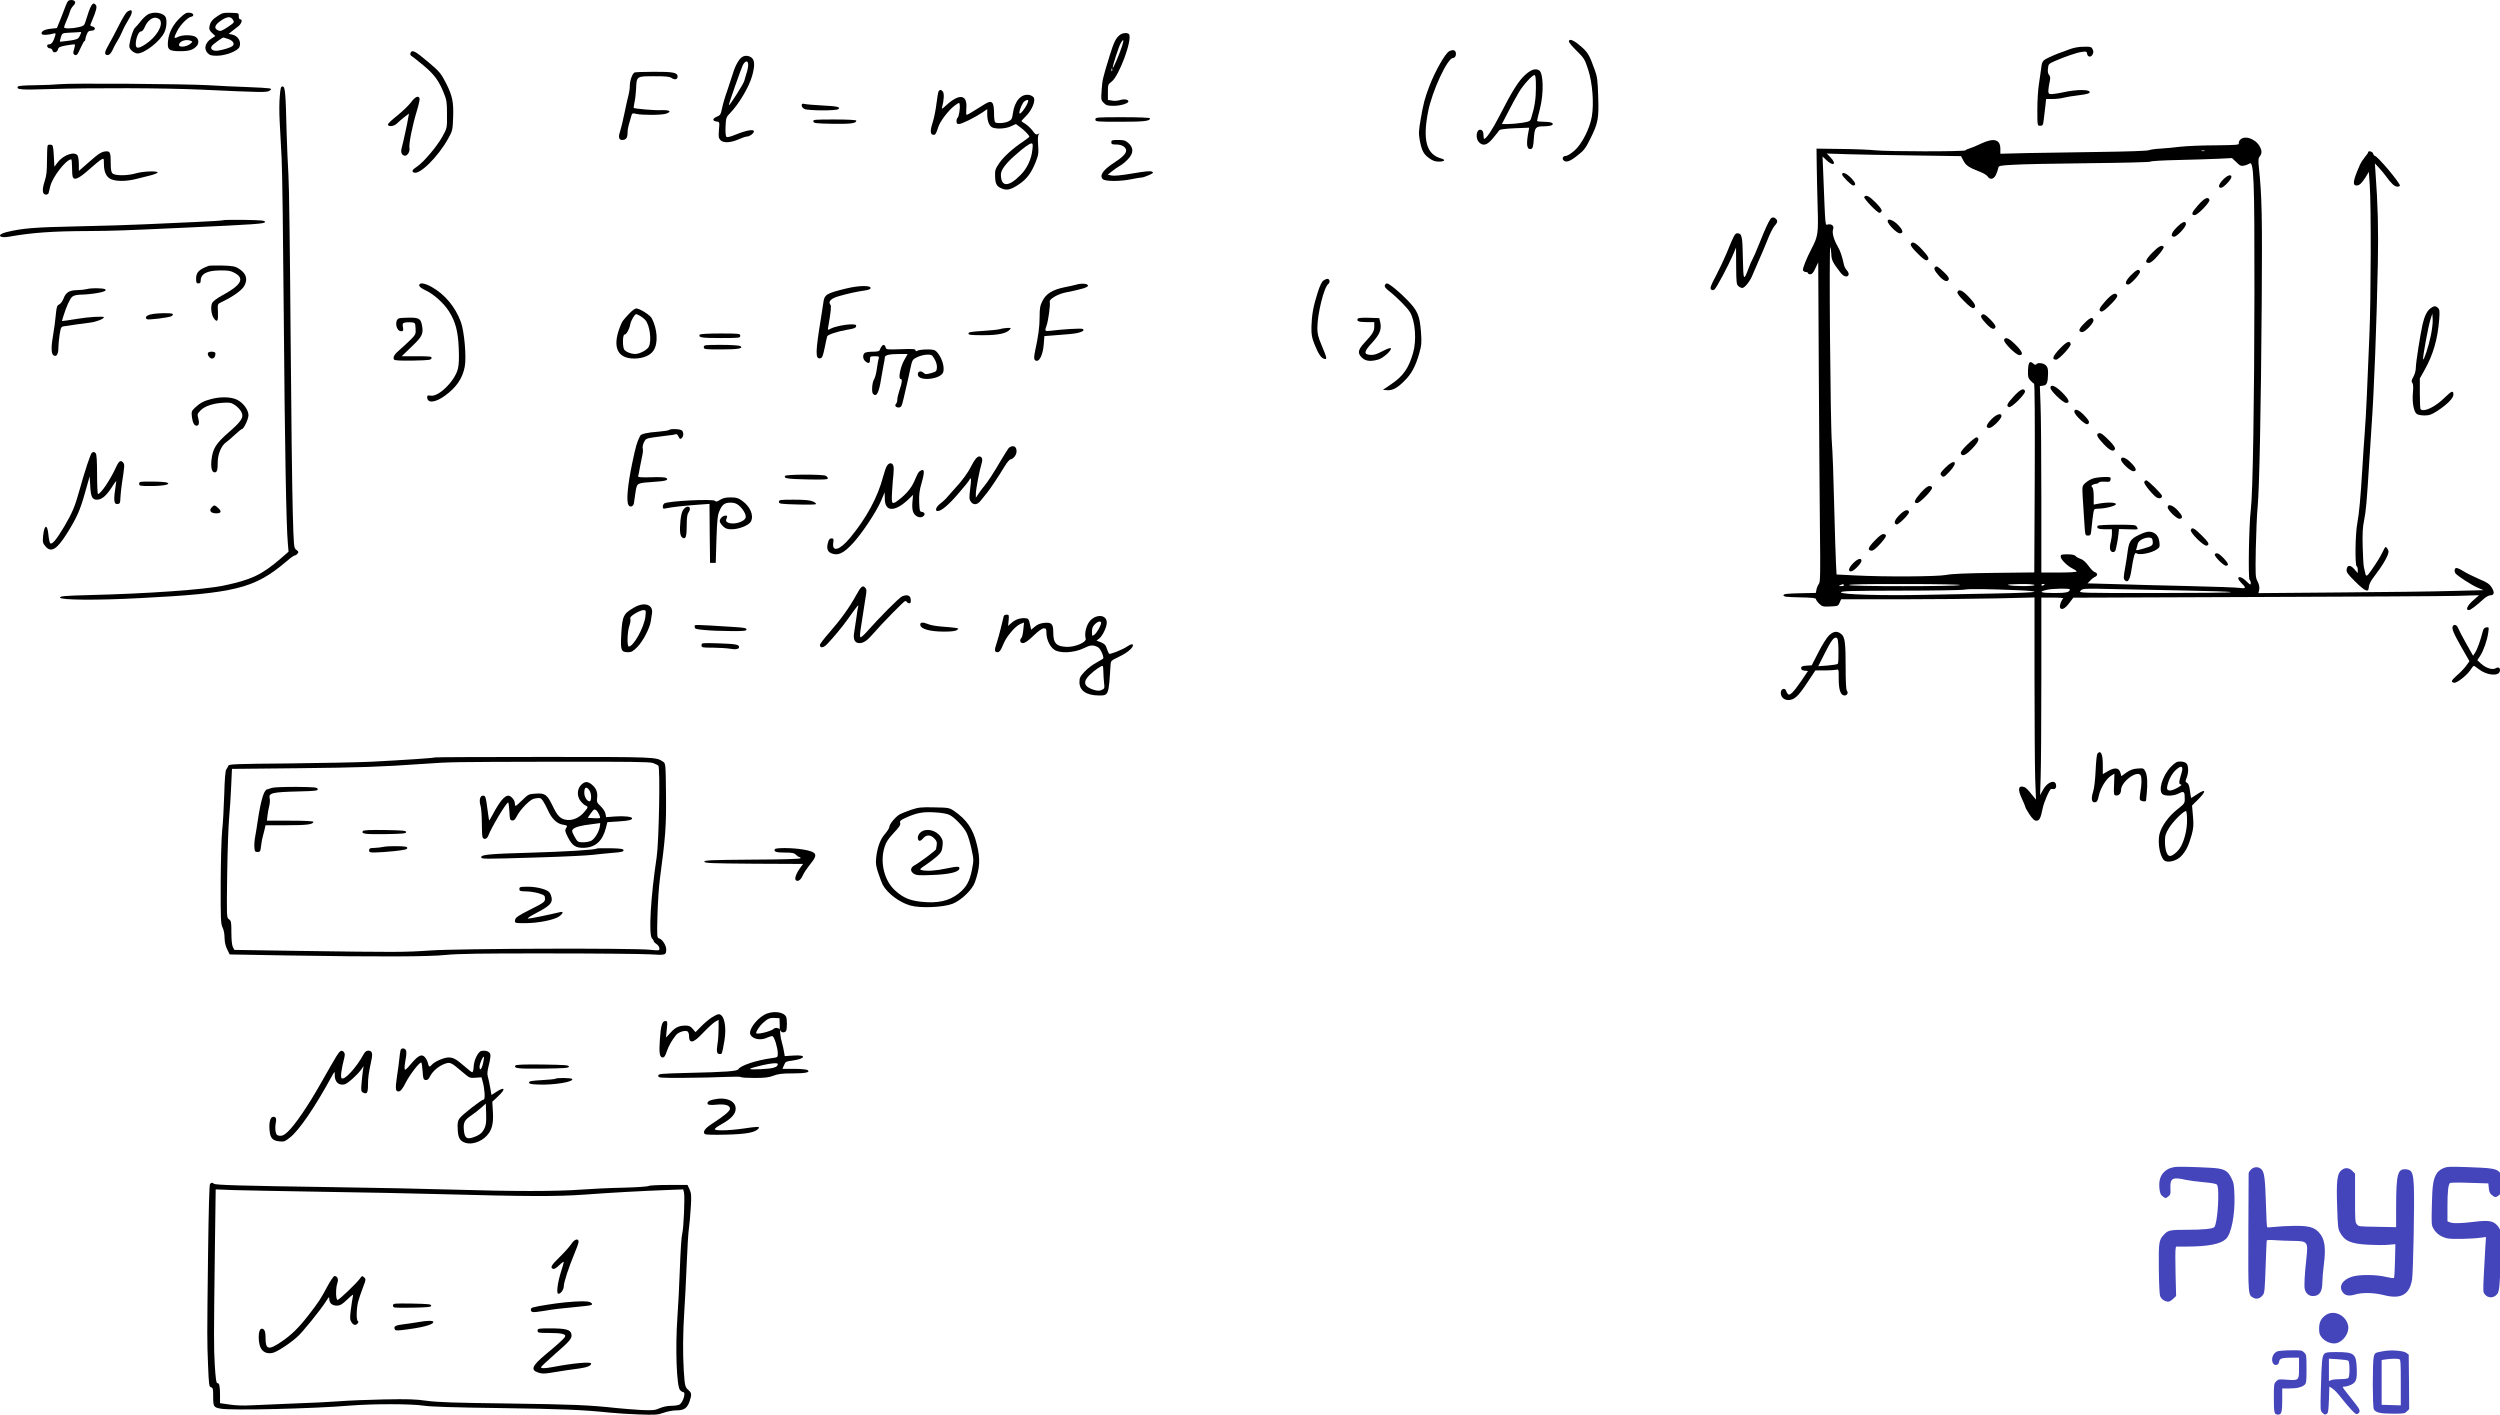 <svg height="1242.829pt" preserveAspectRatio="xMidYMid meet" viewBox="0 0 2196.205 1242.829" width="2196.205pt" xmlns="http://www.w3.org/2000/svg"><g transform="matrix(.1 0 0 -.1 -31.725 1317.963)"><path d="m913 13168c-5-7-14-26-20-43-6-16-25-67-43-111l-33-81-55-6c-57-6-90-26-77-47 7-11 57-8 107 6 14 4 16 1 9-24-15-49-31-72-52-72-14 0-19-5-17-17 2-10 12-18 23-18s21-8 23-18c5-26 41-21 48 7 5 21 15 26 75 37 38 7 71 10 74 8 2-3-1-22-7-43-10-30-9-39 2-46 20-12 26-6 56 60 15 33 30 60 34 60s7 6 7 14 5 28 13 45c10 25 18 31 41 31 34 0 41 29 9 37-24 6-24 5-4 51 37 88 46 123 33 138-27 33-45 5-91-147-10-33-16-38-60-48-61-14-128-14-128-1 0 5 10 33 23 62s27 65 30 80c4 15 17 36 28 47 13 12 19 26 16 35-8 19-51 21-64 4zm117-273c0-4-6-19-14-34-13-25-23-29-93-39-43-6-79-10-80-8-1 1 3 18 9 39 11 36 11 36 82 40 39 1 77 4 84 5 6 1 12 0 12-3z"/><path d="m1434 13076c-11-8-42-59-69-113s-66-128-87-165c-41-71-46-93-25-101 22-8 43 15 67 72 6 13 19 35 28 50 10 14 29 51 42 81 12 30 38 79 57 109 43 67 36 101-13 67z"/><path d="m1614 13051c-17-10-46-38-64-62-19-24-40-48-47-54-14-11-38-81-47-138-6-31-3-41 18-62 14-14 37-25 51-25 62 0 200 108 236 185 19 40 24 99 13 130-17 43-108 58-160 26zm108-45c33-48-32-154-131-218-61-38-81-37-81 5 0 50 26 112 45 110 11 0 23 14 35 41 22 53 66 87 100 79 14-3 28-11 32-17z"/><path d="m1902 13026c-62-58-100-128-108-200-10-83 5-96 108-96 79 0 115 12 146 49 19 23 14 58-10 75-29 21-120 21-158 1-37-19-38-9-6 53 27 53 91 118 121 124 33 6 24 33-12 36-27 3-41-5-81-42zm92-205c17-7 17-9-9-29-32-25-95-30-95-8 0 33 60 55 104 37z"/><path d="m2232 13041c-49-32-67-54-75-95-4-24 1-35 24-57l28-26-37-24c-52-34-66-88-32-124 20-21 33-25 82-25 77 0 186 42 199 78 18 46-12 96-64 108l-31 6 27 22c14 11 40 31 57 44 30 24 41 62 17 62-7 0-13 12-12 28 0 27-1 27-70 29-62 2-75-1-113-26zm131-34c15-23 14-25-45-65-52-34-64-39-85-29-41 18-30 50 32 90 50 32 78 34 98 4zm-38-171c42-15 57-44 33-62-18-13-75-31-124-39-45-7-73 12-57 39 7 14 92 76 103 76 3 0 23-7 45-14z"/><path d="m10154 12872c-35-28-52-63-89-183-61-198-64-212-70-301-6-84-5-89 19-113 21-21 34-25 86-25 61 0 130 21 130 39 0 17-39 23-75 11-18-6-50-8-69-4l-36 6v68c0 65 1 69 33 93 65 49 183 367 153 415-11 17-58 14-82-6zm20-98c-22-68-76-195-81-190-7 6 55 196 73 223 23 36 26 23 8-33zm-87-216c-3-8-6-5-6 6-1 11 2 17 5 13 3-3 4-12 1-19z"/><path d="m14100 12815c0-9 31-46 69-83 64-63 70-72 100-164 38-118 52-297 32-413-18-106-88-242-153-299-29-25-62-46-74-46-25 0-38-22-21-39 22-22 56-10 121 42 59 46 72 63 116 152 66 133 74 175 67 369-4 138-8 171-30 231-50 140-62 159-142 224-51 42-85 52-85 26z"/><path d="m18490 12744c-36-14-76-29-90-33-14-5-51-21-83-36-60-29-61-31-71-115-3-25-11-81-18-125s-13-143-13-220c0-140 0-140 25-140 23 0 26 5 32 60 4 33 10 86 14 118l6 57h57c31 0 74 5 96 11s83 16 135 22c72 9 95 16 95 27 0 25-115 25-232-1-56-12-109-19-119-15-17 6-17 27 2 122 4 20 1 36-8 45s-13 29-10 56c4 39 6 42 60 66 93 40 194 75 239 81 38 5 42 4 45-16 4-30 34-35 48-7 9 16 9 28 1 45-10 22-16 24-78 23-47 0-88-8-133-25z"/><path d="m13047 12729c-35-20-124-178-173-306-41-109-52-150-75-283-19-108-20-133-10-189 17-93 34-126 82-160 31-23 53-31 85-31 54 0 65 16 20 28-128 36-162 160-113 412 35 179 170 470 218 470 20 0 33 29 23 54-7 18-30 20-57 5z"/><path d="m3923 12713c-4-11 0-21 12-27 9-6 56-42 102-81 93-77 136-135 178-240 26-63 29-82 29-190 1-120 1-120-39-193-47-86-165-226-223-265-43-28-50-41-31-52 47-29 215 136 305 300 37 67 38 73 42 185 5 131-7 189-60 294-45 89-60 108-157 189-118 100-145 114-158 80z"/><path d="m6837 12679c-27-16-62-78-81-144-10-33-33-103-51-155-19-52-39-121-45-153-11-53-15-60-47-73-39-17-39-37 0-42 26-3 26-4 20-73-5-58-3-72 12-89 25-28 89-26 159 5 31 14 64 25 74 25 24 0 62 28 62 46 0 21-67 9-158-28-51-21-77-27-84-20-6 6-9 43-7 91 4 77 6 82 41 118 77 80 165 228 192 324 25 87 24 138-3 161-26 20-57 23-84 7zm53-69c0-16-6-49-14-72-8-24-16-54-20-68-5-25-136-231-136-214 1 18 107 319 123 352 22 41 47 43 47 2z"/><path d="m13718 12524c-59-52-118-146-229-364-59-116-115-200-134-200-3 0-5 11-5 24 0 37-10 56-30 56-35 0-42-78-10-110 37-37 72-26 124 37 26 31 50 62 54 68 5 8 52 14 135 18l128 5-5-27c-22-113-18-161 14-161 22 0 27 15 33 108 7 82 16 92 86 92 31 0 63 5 71 10 25 17-7 30-72 30-32 0-58 3-58 8 0 4 11 51 25 105 35 135 31 314-6 338-32 20-69 9-121-37zm92-113c0-100-11-170-41-267-9-29-14-32-79-43-38-6-94-11-124-11h-55l56 108c30 59 71 134 91 167 38 66 119 155 139 155 10 0 13-27 13-109z"/><path d="m5892 12543c-19-8-42-71-42-117 0-23-5-57-10-76-6-19-22-91-36-160s-32-144-40-167c-17-49-10-73 20-73 32 0 46 19 46 61 0 20 4 49 9 65s14 48 20 70c11 42 11 42 49 33 53-12 223-11 261 2 54 19 31 34-45 31-58-3-231 12-240 20-1 2 2 23 7 48 6 25 12 77 14 116 5 116 3 114 158 114 105 0 137-3 155-16 27-19 52-12 52 14 0 34-43 42-208 41-86 0-163-3-170-6z"/><path d="m840 12440c-36-4-131-8-212-9-96-1-149-5-154-12-16-27 27-30 276-22 383 12 1008 10 1340-5 535-25 573-25 595-9 20 15 20 15-5 21-14 2-101 8-195 11-93 3-244 10-335 16-214 12-1226 19-1310 9z"/><path d="m2775 12333c-5-49-5-146-1-218 4-71 12-215 17-320 6-104 14-725 19-1380 9-1148 22-1863 36-2011l6-71-70-61c-165-142-259-186-502-237-165-35-672-71-1180-83-217-6-255-9-255-22 0-22 317-25 695-5 848 43 1012 84 1295 324 32 28 64 51 71 51 6 0 18 7 25 16 11 14 10 18-10 33-23 17-23 21-32 337-5 175-14 882-19 1569-5 688-13 1313-19 1390-5 77-12 246-16 375-8 349-13 400-35 400-16 0-19-12-25-87z"/><path d="m8563 12378c-4-7-13-56-19-108-6-53-21-128-34-168-24-74-21-107 10-107 15 0 22 13 40 69 16 51 92 150 144 188 41 29 41 30 44 7 5-31-7-107-19-114-5-4-9-17-9-31 0-18 5-24 22-24 24 0 141 58 206 102l42 29v-44c0-62 18-107 47-118 40-15 115-10 161 11l44 20 36-27c37-26 82-73 82-84 0-3-24-22-52-41-91-60-174-135-213-192-33-49-38-62-36-111 1-70 13-93 58-111 46-20 80-11 151 36 69 46 109 100 147 195 25 63 27 78 22 151-4 56-2 85 6 94 10 10 8 11-7 2-17-8-24-4-48 30-16 21-45 48-64 60-18 11-34 22-34 24s20 24 45 49c48 50 80 127 64 157-5 9-22 19-37 23-72 15-132-51-147-163-6-45-11-55-38-68-30-16-97-21-117-9-5 3-10 34-10 68 0 115-17 132-83 91-23-14-67-41-97-60s-57-34-61-34-5 24-3 53c12 126-58 139-174 34-41-38-45-39-38-17 16 58 19 120 6 135-15 18-26 19-37 3zm787-83c0-29-65-123-76-112-8 7 11 63 31 94 14 20 45 33 45 18zm37-427c-8-85-46-167-103-224-108-110-173-109-174 2 0 40 40 95 123 168 78 69 127 105 146 106 11 0 13-12 8-52z"/><path d="m3928 12281c-20-27-74-79-120-116-46-36-83-72-83-78 0-23 50-19 76 5 13 13 43 39 66 57l43 33-6-34c-9-57-45-221-56-260-12-41-6-65 18-75 25-10 55 31 48 66-7 34 27 203 66 329 16 52 26 100 23 108-10 27-39 14-75-35z"/><path d="m7360 12253c0-11 11-25 25-31 32-15 274-16 295-2 28 18-7 27-138 33-70 4-139 9-154 13-23 5-28 3-28-13z"/><path d="m9940 12130c0-19 7-20 221-20 210 0 259 6 259 30 0 6-93 10-240 10-233 0-240-1-240-20z"/><path d="m7462 12113c3-16 20-18 171-21 161-2 207 4 207 28 0 6-75 10-191 10-176 0-190-1-187-17z"/><path d="m19996 11951c-9-10-14-24-11-32 4-12-29-14-202-16-115 0-253-6-308-12-55-7-136-14-180-17-44-2-89-9-100-14-11-6-199-12-425-15-223-3-512-8-642-10l-238-6v43c0 85-59 99-174 44-39-19-83-37-99-41-15-4-30-11-33-16-7-12-686-11-789 0-44 5-179 11-300 12l-220 3 2-155c1-85 5-247 8-362 7-224 3-254-51-357-48-92-83-180-78-195 4-8 15-15 25-15s19-4 19-10c0-5 9-10 20-10 15 0 28 14 45 53l25 52 5-940c3-517 7-1149 10-1404 5-390 3-467-9-480-7-9-17-31-21-48l-6-32-142-3c-118-3-142-6-142-18 0-13 24-15 143-18 107-2 142-6 142-15 0-7 13-26 29-41 26-25 34-27 97-24 66 3 70 4 82 33l13 30h517c284 0 667 4 850 8l332 8v-704c0-387 3-787 6-888l7-184-42 51c-22 29-48 55-57 58-56 21-65-15-25-100 17-37 31-70 31-75s16-34 36-64c28-41 43-55 61-55 26 0 38 23 54 105 10 55 63 176 76 174 30-5 43 3 43 26 0 61-73 41-113-30l-28-50 5 154c3 85 6 475 6 868v713h103c56 0 97-4 90-8-16-10-35-62-29-79 11-27 43-12 80 37l37 49 1592 6c876 3 1678 7 1782 10l190 6-52-46c-52-46-69-85-37-85 14 0 62 36 136 103 17 15 41 27 53 27 34 0 38 26 11 69-20 31-40 45-113 75-48 21-109 51-134 67s-53 29-62 29c-17 0-22-26-9-47 13-20 142-104 195-126l52-22-280-7c-154-5-599-10-989-13l-709-6 7 31c4 22-1 44-14 71-20 37-20 53-16 292 3 138 10 302 16 362 15 151 29 836 36 1790 5 772 2 937-25 1195-6 54-5 79 4 90 23 29 25 51 5 90-36 70-134 105-174 61zm-313-98c-7-2-19-2-25 0-7 3-2 5 12 5s19-2 13-5zm-2548-39 410-6 20-39c21-42 50-62 145-98 31-12 61-30 68-41 21-34 57-25 75 18 9 20 17 46 19 57 3 18 14 21 128 27 69 5 369 11 668 14 298 3 542 9 542 14s107 11 238 14c130 3 291 8 357 11l120 6 38-36c32-32 41-36 70-30 17 4 37 12 44 17 40 32 46-131 45-1137-1-952-14-1767-32-1905-16-124-24-600-11-613 6-6 11-20 11-31 0-17-6-15-38 17-38 37-72 48-72 24 0-7 14-26 30-42 42-40 38-48-17-40-27 4-223 11-438 16-214 5-504 12-644 17l-255 7 25 26c13 14 32 28 42 32 23 9 22 33-2 40-11 2-36 27-56 55-24 33-48 55-70 62-18 6-39 18-45 26-8 9-32 14-71 14-53 0-59-2-59-21 0-24 60-83 108-106 17-8 32-19 32-24s-70-9-155-9h-155v653c0 360-3 728-7 820l-6 165 29 4c33 4 41 25 43 106 1 40-4 57-19 72-21 21-74 27-85 9-5-7-13-5-25 6-32 29-44 14-47-57-2-57 1-69 21-91 12-13 27-26 32-28 6-3 8-310 6-831l-4-827-352-4c-242-3-373-8-421-18-79-15-537-18-807-4l-157 8-5 96c-3 53-10 285-16 516-5 231-14 476-20 545-13 139-26 1729-14 1718 4-4 8-31 9-60 2-54 11-72 79-161 29-38 62-48 73-21 3 8-3 25-14 37s-23 33-26 47c-19 85-31 121-57 167-35 61-50 120-39 150 10 27-12 47-45 41-26-5-22-49-42 452l-6 145 34-32c61-59 94-36 36 24l-33 34 180-6c99-3 365-8 590-11zm-620-3774c4-6-6-10-22-9-25 0-26 1-8 9 11 5 21 9 22 9 1 1 5-3 8-9zm1020 0c-29-13-975-13-975 0 0 7 172 10 498 9 286 0 489-4 477-9zm655 0c0-12-193-12-230 0-16 5 23 8 103 9 78 1 127-3 127-9zm90 6c0-2-7-6-15-10-8-3-15-1-15 4 0 6 7 10 15 10s15-2 15-4zm-217-52c70-3 127-9 127-13 0-5-154-12-342-15-189-3-471-9-628-12-374-8-730 3-730 22 0 12 84 14 523 15 287 0 540 4 562 9 38 8 208 6 488-6zm437 8c0-25-30-32-137-32-118 0-143 10-70 27 51 13 207 16 207 5zm1017-10c215-4 395-10 399-14 4-5-296-8-666-8-673 0-673 0-655 20s26 21 274 15c141-3 432-9 648-13z"/><path d="m16500 11647c0-16 81-97 97-97 29 0 22 25-18 66-42 43-79 57-79 31z"/><path d="m19847 11602c-40-41-48-72-18-72 21 0 91 73 91 95 0 27-35 16-73-23z"/><path d="m16694 11449c-7-13 114-139 134-139 7 0 15 7 19 16 4 10-13 35-53 75-56 57-85 71-100 48z"/><path d="m19625 11375c-55-62-62-85-27-85 26 0 136 115 129 134-12 32-45 16-102-49z"/><path d="m16900 11236c0-25 80-106 106-106 37 0 30 30-19 78-42 41-87 56-87 28z"/><path d="m19438 11181c-48-48-56-81-21-81 23 0 103 84 103 109 0 35-29 25-82-28z"/><path d="m17103 11034c-4-11 15-37 60-81 44-45 70-64 81-60 27 11 18 30-42 95-58 62-87 76-99 46z"/><path d="m19227 10962c-62-62-72-92-33-92 17 0 41 19 81 65 31 35 54 69 50 75-14 22-43 8-98-48z"/><path d="m17317 10833c-14-13-6-31 34-77 42-47 75-59 86-30 4 12-9 32-45 65-50 48-62 55-75 42z"/><path d="m19036 10761c-47-48-57-81-23-81 22 0 110 97 104 114-10 27-30 18-81-33z"/><path d="m17513 10614c-4-11 15-37 60-81 44-45 70-64 81-60 28 11 17 37-41 98-56 59-88 73-100 43z"/><path d="m18816 10538c-59-66-66-85-40-95 11-4 37 15 81 60 45 44 64 70 60 81-12 31-45 16-101-46z"/><path d="m17727 10413c-14-13-6-29 37-75 45-49 72-60 83-32 4 10-11 32-43 65-47 47-63 56-77 42z"/><path d="m18629 10341c-52-51-58-74-22-79 24-4 106 81 101 105-6 32-30 24-79-26z"/><path d="m17923 10194c-8-22 104-134 134-134 39 0 27 32-35 93-58 58-88 70-99 41z"/><path d="m18412 10116c-62-64-73-96-32-96 24 0 132 116 128 137-7 35-35 23-96-41z"/><path d="m18330 9772c0-26 111-132 138-132 38 0 25 32-36 93-59 58-102 75-102 39z"/><path d="m18008 9698c-60-65-69-84-42-95 22-8 149 119 141 141-12 30-41 16-99-46z"/><path d="m18540 9562c0-26 95-116 114-109 26 10 19 31-29 80-46 48-85 62-85 29z"/><path d="m17812 9497c-48-49-55-77-18-77 26 0 106 79 106 105 0 30-45 16-88-28z"/><path d="m18753 9373c-25-9-12-35 44-94s88-73 100-43c4 10-12 34-48 71-59 60-78 73-96 66z"/><path d="m17603 9277c-47-45-64-69-60-81 12-30 44-16 101 44 55 57 67 88 38 98-7 2-42-25-79-61z"/><path d="m18950 9142c0-25 81-102 108-102 35 0 27 28-22 76-45 46-86 58-86 26z"/><path d="m17405 9070c-41-42-46-51-35-65 19-23 26-19 75 33 81 86 44 117-40 32z"/><path d="m18700 8975c-19-7-48-24-64-39-28-26-28-26-22-133 4-60 10-157 14-218 7-109 7-110 32-110 24 0 25 4 32 75 4 41 10 94 14 118 6 40 8 42 43 43 64 1 156 24 156 40s-76 18-152 4l-43-8v70c0 42-5 74-12 81-10 10-10 15 2 22 8 5 23 10 32 10s20 5 23 11c4 6 28 9 54 7 41-3 46-1 49 20s0 22-60 21c-35-1-79-7-98-14z"/><path d="m19154 8945c-7-17 89-131 117-140 22-7 39 1 39 18 0 16-122 137-138 137-7 0-15-7-18-15z"/><path d="m17188 8848c-54-62-63-88-29-88 22 0 131 110 131 133 0 11-8 17-23 17-16 0-41-20-79-62z"/><path d="m19360 8722c0-25 83-105 106-100 31 6 26 26-17 73-44 48-89 62-89 27z"/><path d="m17004 8656c-44-44-54-74-26-84 7-2 36 19 63 47 28 27 49 56 47 63-10 28-40 18-84-26z"/><path d="m18745 8560c-13-21 8-30 66-30h59v-37c0-21-5-55-11-77-6-21-8-49-5-62 8-32 44-33 50-1 3 12 8 36 11 52 4 17 9 52 12 78l5 49 77-2c96-3 94-4 81 20-10 19-21 20-175 20-98 0-166-4-170-10z"/><path d="m19563 8524c-9-23 117-147 140-138 28 10 20 27-46 92-65 64-83 73-94 46z"/><path d="m19150 8499c-111-46-128-65-141-159-3-30-14-97-23-149-15-84-15-96-2-109 25-25 43 2 56 81 21 136 31 169 46 156 23-19 132 2 178 34 26 18 28 24 23 66-8 73-67 108-137 80zm78-73c5-37-2-43-82-66-62-18-67-18-61-2 3 9 9 29 12 44 6 29 59 58 103 55 20-2 26-8 28-31z"/><path d="m16786 8430c-59-61-66-83-29-88 14-2 37 15 77 59 58 65 64 82 30 87-14 2-39-17-78-58z"/><path d="m19774 8309c-8-14 75-99 98-99 29 0 21 23-22 68-41 42-63 51-76 31z"/><path d="m16597 8232c-40-41-48-72-19-72 23 0 92 70 92 93 0 29-34 19-73-21z"/><path d="m10080 11930c0-17 7-20 43-20 51 0 87-22 87-54 0-26-33-59-110-109-93-60-126-110-95-141 21-21 153-21 250-1 38 8 79 15 90 15s40 10 65 21c40 18 43 22 27 31-14 7-60 3-170-16-100-17-164-23-185-18l-34 7 39 31c21 17 52 38 68 47 17 8 48 34 69 56 52 53 54 101 7 143-27 24-40 28-91 28-53 0-60-2-60-20z"/><path d="m737 11904c-4-4-7-63-7-130 0-99-4-137-21-188-24-74-20-116 12-116 11 0 21 6 23 13 2 6 8 34 15 61 19 80 138 234 184 236 4 0 7-31 7-69s3-76 6-85c13-34 53-16 141 62 49 44 98 84 111 91 21 11 22 10 22-39 0-72 22-118 64-135 46-20 132-19 214 1 37 10 96 24 132 33 35 9 63 21 62 26-4 15-131 10-194-9-74-21-181-21-202 0-12 11-16 35-16 89 0 89-5 105-35 105-41 0-68-16-157-95l-88-77v57c0 31-5 65-10 76-23 43-124 10-176-58l-29-38-5 95c-5 86-7 95-25 98-12 2-24 0-28-4z"/><path d="m21120 11840c0-5-13-24-29-42-15-18-35-49-43-68-60-136-67-180-29-180 25 0 45 19 79 72l29 48 8-113c13-181 11-997-3-1322-7-165-17-399-22-520s-14-278-20-350c-5-71-15-206-20-300-16-263-28-393-44-480-18-92-22-370-6-380 6-3 10-18 10-33l-1-27-28 33c-35 41-64 40-69-1-3-24 9-41 77-108 81-81 115-97 117-54 2 29 14 56 44 95 80 104 130 190 130 224 0 7-6 20-13 31-13 16-16 14-37-31-25-50-45-83-102-166-37-53-46-57-52-25-3 12-8 36-12 52-4 17-9 98-11 182-3 116 0 172 13 235 16 81 23 156 44 498 5 91 14 230 20 310 23 317 46 928 56 1440 6 311 1 510-21 814l-5 70 33-35c18-19 46-52 62-74 49-68 78-95 102-95 13 0 23 4 23 9 0 26-198 261-220 261-5 0-12 9-15 20-6 20-45 29-45 10z"/><path d="m15872 11258c-18-24-51-95-98-214-26-66-53-128-60-139s-23-47-35-80c-44-119-47-114-51 88-3 193-9 217-49 217-21 0-30-17-94-175-20-49-62-138-93-197-46-86-54-110-44-120 9-9 17-10 30-2 16 10 126 216 169 319l21 50 1-161c1-142 3-163 19-177 10-10 26-17 35-17 22 0 72 64 92 119 10 25 33 78 51 118s52 119 75 177c22 58 52 117 65 131 27 29 30 45 12 63-15 15-33 15-46 0z"/><path d="m2278 11245c-3-3-115-10-249-16s-334-15-444-20-375-14-590-18c-376-8-478-16-619-50-92-22-70-58 25-40 196 35 380 48 689 49 215 1 323 5 860 30 627 29 695 34 695 50 0 13-28 15-181 18-99 1-183 0-186-3z"/><path d="m2150 10844c-84-31-110-57-110-111 0-36 3-43 20-43 14 0 20 7 20 21 0 63 54 92 170 93 68 1 93-3 125-20 96-50 64-109-114-204-36-20-72-47-79-60-17-33-9-105 14-137 30-40 39-25 36 54-4 72-4 72 30 88 103 49 183 106 203 146 31 60 14 109-52 150-30 19-53 23-142 26-58 1-113 0-121-3z"/><path d="m11943 10715c-14-10-32-47-51-108-38-119-51-192-54-297-1-73 3-95 27-155 34-85 58-121 86-128 27-7 24 6-25 123-28 66-36 99-36 146 0 125 58 361 96 389 19 13 13 45-8 45-8 0-23-7-35-15z"/><path d="m4000 10673c0-12 20-27 58-45 69-32 160-114 203-183 57-90 80-175 86-321 4-89 2-147-7-183-25-107-171-251-240-237-25 4-30 2-30-13 0-56 69-51 157 13 100 73 153 151 173 254 16 84-4 312-34 393-49 133-141 243-257 308-63 35-109 41-109 14z"/><path d="m9775 10680c-16-5-65-16-107-24-103-21-162-57-193-120-21-42-25-64-25-143 0-84-11-166-42-309-11-54-6-74 18-74 27 0 53 60 60 140l6 77 77 6c42 4 112 9 156 13 80 7 132 29 103 44-12 7-180-3-280-16-52-6-55-3-38 42 16 42 36 187 29 213-6 22 68 66 134 80 146 29 202 46 202 61 0 18-54 23-100 10z"/><path d="m12483 10673c-4-11 5-25 33-47 74-58 166-151 189-191 45-77 58-245 26-355-38-134-87-205-193-276l-72-49 36-3c48-4 90 18 154 83 61 61 95 123 128 237 22 77 23 93 16 195-11 140-29 183-117 274-72 75-163 149-182 149-6 0-14-7-18-17z"/><path d="m7750 10645c-179-44-191-52-201-132-5-32-13-87-19-123-50-308-51-365-8-358 18 3 24 16 40 93 10 50 20 95 22 100 5 15 92 44 176 58 57 9 76 16 78 30 3 14-4 17-42 17-56 0-142-18-180-37-28-15-29-15-23 14 23 134 29 184 19 196-22 28 5 55 75 75 84 24 163 41 228 50 35 5 50 12 50 22 0 24-106 22-215-5z"/><path d="m1080 10640c-14-4-51-8-83-9-71-1-101-19-122-75-9-23-26-46-38-51-19-9-23-21-30-95-4-47-14-121-22-166-19-104-19-168 0-184 26-21 45 5 45 62 0 27 5 80 11 118 11 67 13 70 43 74 17 3 63 9 101 15 39 5 93 13 120 16 56 6 125 33 125 48 0 10-139 2-225-13-27-5-71-11-97-15l-47-6 13 43c27 87 57 153 78 171 13 11 38 17 72 18 99 2 221 23 221 39 0 12-16 15-70 17-38 1-81-2-95-7z"/><path d="m21666 10469c-29-23-51-69-67-139-20-89-59-336-59-379 0-26-9-59-22-82-17-30-19-41-9-53 8-10 10-36 5-90-7-83 7-162 34-183 9-7 39-13 67-13 43 0 62 7 111 38 88 57 144 114 144 145 0 38-15 34-69-19-87-88-190-138-220-109-3 4-6 66-6 138v132l42 75c76 136 114 269 128 441 5 73 4 89-10 103-22 21-37 20-69-5zm5-240c-19-93-59-214-67-206-7 7 45 291 64 349l17 53 3-51c2-28-6-93-17-145z"/><path d="m5848 10428c-64-68-65-70-87-127-65-173-19-271 128-271 78 0 144 28 171 73 40 64 32 184-16 279-15 30-107 88-138 88-10 0-36-19-58-42zm90-22c15-8 37-25 48-38 39-42 57-178 32-232-12-29-81-66-120-66-38 0-87 20-98 40-15 28-13 130 3 130 17 0 43 46 51 91 6 33 39 89 52 89 3 0 17-6 32-14z"/><path d="m1643 10418c-41-9-56-29-34-43 13-7 191 14 214 27 10 5 15 13 12 19-8 11-136 10-192-3z"/><path d="m3822 10383c-42-17-26-113 19-113 19 0 21 4 16 35-5 30-3 36 17 41 13 3 38 4 57 2 33-3 34-4 37-54 3-47 1-53-40-95-24-24-67-64-95-88-51-43-67-69-54-90 5-8 56-11 167-9 142 3 159 5 162 21 3 15-8 17-129 17h-133l86 83c92 88 105 111 94 180-11 67-27 77-115 76-42 0-82-3-89-6z"/><path d="m12245 10380c-13-21 8-30 76-30h69v-39c0-41-15-66-85-141-58-62-64-92-26-130 33-33 75-39 146-19 43 12 121 82 110 99-4 6-32-4-74-26-51-27-77-35-107-32-59 5-55 28 15 105 69 74 86 118 74 178l-9 40-91 3c-55 2-94-1-98-8z"/><path d="m9100 10288c-19-5-89-12-155-16-97-6-120-10-120-22 0-13 21-15 130-15 134 0 206 16 235 51 11 12 7 14-21 13-19-1-50-5-69-11z"/><path d="m6465 10240c-16-25 13-30 181-30 167 0 174 1 174 20s-7 20-174 20c-106 0-177-4-181-10z"/><path d="m6500 10130c0-19 7-20 153-20 150 0 199 9 167 30-8 5-84 10-167 10-146 0-153-1-153-20z"/><path d="m8063 10138c-6-7-13-21-16-30-5-14-18-18-65-18-32 0-63-5-70-12-18-18-15-53 6-71 28-25 42-21 42 13 0 28 2 30 41 30 38 0 41-2 35-22-4-13-11-53-16-90s-16-78-24-90c-18-29-24-114-9-129 31-31 52 10 72 141 7 41 16 94 21 118 6 23 10 51 10 61 0 22 40 31 138 31h63l-31-55c-33-58-54-165-31-165 16 0 14-29-9-95-11-32-20-70-20-85 0-14-5-31-11-37-15-15-3-33 21-33s29 9 45 78c37 159 45 193 60 265 16 75 18 78 57 98 23 12 62 22 87 23 42 1 46-1 68-39 15-25 22-53 21-75-3-32-6-35-51-48-44-12-51-12-67 3-23 21-50 13-50-14 0-66 207-45 224 22 12 48-14 128-57 175-17 18-31 22-84 22-36 0-73-5-84-10-14-8-19-7-19 3 0 11-24 13-129 9-124-4-128-4-134 17-6 24-20 27-34 9z"/><path d="m2145 10080c-10-15 14-50 34-50 19 0 31 18 31 46 0 16-55 20-65 4z"/><path d="m2172 9674c-66-17-98-35-141-75-31-30-33-35-28-82 7-51 20-77 42-77 20 0 25 25 14 65-10 35-8 40 21 70 37 38 114 63 206 67 51 3 66-1 97-22 20-14 44-39 53-56 26-48 7-81-108-181-114-99-142-144-153-244-7-69 3-109 29-109 20 0 26 23 26 91 0 67 32 145 72 172 13 9 48 39 77 66 30 28 58 51 63 51 16 0 58 88 58 122 0 47-46 110-102 137-53 25-145 27-226 5z"/><path d="m6196 9403c-4-5-44-11-89-15-109-8-158-20-167-38-28-57-37-88-69-240-41-196-53-336-32-368 15-24 46-10 48 23 2 17 8 60 14 97 14 77 9 74 166 85 100 6 128 16 103 34-9 6-61 9-133 6-80-2-116 0-114 7 2 6 10 43 16 81 7 39 17 86 21 105 5 19 7 45 4 58-4 12 1 37 10 56 15 31 20 34 88 44 40 6 96 13 123 16 28 2 57 7 66 11 10 4 19-3 27-21 10-21 15-24 27-14 18 15 20 51 3 68-13 13-100 17-112 5z"/><path d="m9178 9243c-8-10-38-58-68-108-65-112-118-192-146-225-12-14-34-43-48-64l-26-39v36c0 37 33 210 50 263 13 38 4 64-20 64-19 0-43-30-73-90-23-48-80-126-131-180-23-25-55-61-71-80-15-19-45-48-66-63-39-29-52-67-24-67 31 0 95 53 177 149 47 54 91 108 98 120 19 37 22 19 10-74-9-75-9-91 5-111 22-34 58-31 87 7 13 16 37 47 54 67 31 38 93 130 158 237 20 33 43 60 53 60 8 0 25 12 35 26 27 36 17 89-16 89-13 0-30-8-38-17z"/><path d="m1124 9202c-11-7-64-167-109-330-39-141-63-198-133-317-72-120-108-163-124-147-5 5-12 37-15 71-9 100-36 96-47-6-5-57-3-65 20-92 50-60 100-30 191 115 86 138 115 203 159 362l39 137 5-86c5-95 18-119 59-119s81 33 129 107c44 68 44 68 37 28-22-139-19-178 17-173 19 3 22 10 23 53 1 28 7 84 13 125 24 158 25 169 12 185-22 27-38 16-64-41-51-111-134-234-158-234-4 0-8 78-8 173 0 121-4 177-12 185-14 14-19 14-34 4z"/><path d="m8106 9082c-8-15-21-55-30-87-47-182-147-366-290-539-90-109-160-131-149-46 5 36 3 40-15 40-16 0-24-9-31-37-14-48-5-78 25-92 61-28 112-4 199 92 78 86 198 267 240 362l34 80 1-56c0-119 89-120 212-2l36 35-5-60c-4-38-1-73 6-90 15-37 54-56 82-42 26 14 24 38-3 42-22 3-23 9-26 87-2 67 2 103 23 174 27 94 23 123-12 101-18-11-21-17-48-79-26-63-63-111-122-160-83-67-86-65-79 58 3 56 9 123 12 150 3 26 3 59 0 72-9 34-42 33-60-3z"/><path d="m7214 8999c-13-22 16-27 194-31 142-3 182-1 182 9 0 7-9 17-19 23-27 14-348 13-357-1z"/><path d="m1540 8930c0-19 7-20 104-20 111 0 179 15 141 30-11 5-71 9-132 9-107 1-113 0-113-19z"/><path d="m6642 8788c-26-16-36-18-42-9-12 20-414 0-447-22-7-5-13-17-13-29 0-18 4-20 33-13 45 10 165 23 279 31l98 7 2-259 3-259h25 25l6 205c6 173 10 212 26 250 26 59 45 73 96 74 30 1 51-6 72-22 37-30 67-79 63-106-6-41-111-71-158-46-16 8-18 15-10 35 8 21 7 25-10 25-23 0-50-26-50-49 0-9 13-29 28-44 22-21 38-27 75-27 67 0 154 35 171 69 27 52-6 131-78 182-33 24-49 29-100 29-45 0-70-6-94-22z"/><path d="m7160 8771c0-17 12-19 158-23 86-3 161-2 166 3 6 5-6 15-27 24-26 11-73 15-167 15-120 0-130-1-130-19z"/><path d="m2175 8720c-24-26-5-50 41-50 44 0 51 16 19 46-32 29-37 30-60 4z"/><path d="m6322 8705c-14-18-22-49-27-98-9-95-4-138 18-151 28-17 37 9 37 109 0 66 4 97 16 113 33 47-9 72-44 27z"/><path d="m7838 7950c-57-104-134-212-235-327-46-52-83-101-83-109 0-30 31-27 63 7 49 50 138 157 177 213 94 131 102 141 96 116-4-14-11-59-16-100-6-41-14-97-19-125-11-62 5-95 47-95 36 0 70 24 122 85 69 81 269 285 279 285 6 0 13-4 16-10 3-5 13-10 21-10 11 0 14 9 12 33-3 37-31 47-77 27-24-10-194-180-317-319-23-25-45-43-49-39s-3 35 3 70 16 99 22 143 16 108 22 142c9 49 9 65-2 77-23 29-38 17-82-64z"/><path d="m5890 7844c-96-55-106-74-115-235-8-143-2-159 61-159 28 0 44 9 80 46 48 48 108 162 118 224 3 19 8 52 11 72 12 76-67 103-155 52zm97-80c-10-93-104-264-146-264-17 0-13 127 4 179 9 24 13 52 10 62-5 14 5 26 41 49 27 16 59 30 72 30 24 0 25-2 19-56z"/><path d="m9135 7768c-2-7-13-52-24-100-11-47-29-110-39-140-21-60-19-78 9-78 13 0 25 13 36 38 32 74 37 83 82 139 26 32 61 63 80 70l34 14-6-62c-3-34-10-66-16-72-20-20-13-47 13-47 17 0 47 21 92 65 44 42 76 65 91 65 20 0 23-5 23-42 1-59 32-123 72-148 50-32 172-25 253 14 63 31 84 32 126 11 21-11 49-67 49-98 0-3-27-20-60-38-33-17-80-53-105-80-39-42-45-54-45-92 0-75 62-117 173-117 83 0 84 2 100 265 2 39 3 41 76 76 68 32 121 76 121 100 0 14-19 11-48-9-42-29-154-74-162-65-4 4-13 25-20 46-9 30-20 41-51 54l-39 15 25 20c29 23 65 99 65 138 0 69-88 79-146 17-33-36-53-114-39-157 10-31-90-75-165-73-93 3-120 31-120 127 0 74-14 90-78 84-36-4-60-13-83-33l-33-27-11 48c-8 40-14 50-34 52-43 6-91-8-125-38l-33-29 5 49c4 46 3 50-17 50-12 0-24-6-26-12zm855-61c0-22-38-89-60-104-19-14-20-12-20 27 0 30 6 47 25 65 26 27 55 33 55 12zm20-424c0-27 3-71 6-100 6-49 5-53-20-64-20-10-35-9-68 0-90 27-102 71-36 134 40 38 96 77 111 77 4 0 7-21 7-47z"/><path d="m8402 7688c5-34 83-56 203-57 71 0 105 4 119 14 17 13 16 14-15 19-19 3-71 8-116 11s-97 12-117 20c-53 22-78 20-74-7z"/><path d="m6420 7673c0-18 9-21 88-28 48-5 150-9 227-9 118-1 140 1 140 14 0 12-21 16-100 21-386 24-355 24-355 2z"/><path d="m21865 7679c-12-19 6-63 76-186l70-122-29-40c-15-21-50-58-78-82-53-46-60-62-28-67 26-4 115 67 144 113 12 19 25 35 29 35 5 0 24-13 44-29 70-55 176-65 185-17 6 28-12 40-36 25-28-17-86 1-130 41l-32 30 25 38c30 46 62 138 71 204 7 48 6 50-17 46-17-2-26-12-32-38-20-79-48-157-66-183l-18-28-61 108c-33 59-65 120-71 136-11 27-34 36-46 16z"/><path d="m16385 7598c-19-18-61-85-93-148l-59-115-46-3c-38-3-47-7-47-22 0-13 8-20 30-22l30-3-60-89c-69-100-102-133-117-113-6 6-13 20-16 30-9 25-41 17-45-11-6-39 23-72 64-72 53 0 86 29 166 150l73 110h80c44 0 90 3 103 6 22 6 22 5 22-80 0-97 17-146 51-146 24 0 36 25 20 43-6 9-10 78-10 193 0 229-6 278-39 304-36 29-67 25-107-12zm83-132c1-60-1-113-6-118s-45-11-90-15l-82-6 54 107c59 118 82 148 105 144 13-3 17-23 19-112z"/><path d="m6480 7511c0-20 5-21 103-21 56-1 122-5 145-9 50-10 82-4 82 14 0 23-32 28-182 33-145 4-148 4-148-17z"/><path d="m18742 6558c-5-7-12-74-15-148-4-81-12-155-22-185-20-62-13-98 17-93 17 2 24 14 33 58 13 64 65 150 108 175l29 18-3-94c-4-84-2-94 14-97 26-5 47 16 47 47 0 75 151 184 174 125 9-23 7-84-4-143-5-28-7-58-4-66 6-15 54-22 54-7 1 4 3 32 6 62 9 88 5 160-12 192-15 29-18 30-70 26-40-3-65-13-98-36l-43-31-9 32c-13 43-50 47-109 12l-45-26v84c0 94-19 131-48 95z"/><path d="m4139 6526c-5-5-253-22-559-38-107-5-433-12-723-15-483-4-529-6-534-21-3-9-12-24-18-32-8-10-14-83-18-225-4-115-11-255-18-310-6-55-12-262-13-460-1-325 1-363 17-394 10-20 17-57 17-90 1-37 8-71 23-101l22-45 520-9c795-13 1233-11 1382 5 98 10 307 14 898 13 424 0 826-4 894-8 134-9 141-7 141 44 0 34-34 87-60 95-22 7-22 9-17 203 3 109 12 251 21 317 50 375 57 467 54 746-3 272-3 272-27 288-62 41-59 41-1047 41-523 0-953-2-955-4zm1914-49c21-8 42-18 48-24 17-17 5-671-15-803-53-351-72-683-41-714 8-8 15-19 15-24s11-17 25-26 25-26 25-38c0-20-2-20-82-12-147 16-1683 11-1928-6-235-16-290-16-1145-4l-579 9-13 25c-8 15-13 65-13 127 0 92-2 103-21 117-21 14-21 17-16 393 3 208 11 432 17 498s15 190 18 275l7 155 585 6c545 6 707 11 1110 39 229 16 226 16 1130 18 669 1 843-1 873-11z"/><path d="m5426 6288c-37-34-43-94-14-138 13-19 34-39 46-45 29-13 28-17-10-61-43-49-98-73-152-67-54 7-81 33-122 119-50 104-68 117-149 112-63-4-67-6-118-56-29-29-56-52-60-52s-7 10-7 23c0 28-34 67-58 67-33-1-76-53-132-158-18-34-34-61-36-60-1 2-7 41-13 88-16 122-19 130-41 130-26 0-36-41-21-90 6-20 11-87 11-148s3-117 6-126c11-28 41-18 53 17 23 64 156 287 172 287 4 0 9-35 11-77 3-71 5-78 24-81 17-2 26 7 43 40 11 24 45 67 74 96 42 42 63 55 94 59 36 5 42 2 60-23 11-16 32-55 46-87 32-70 77-114 129-122 42-8 43-8 26-34-9-16-6-29 18-76 39-77 71-97 149-93 96 6 156 62 185 174l13 51 92 6c95 6 125 13 125 28 0 14-70 22-150 16l-78-6-6 31c-3 17-22 46-42 65-33 31-36 38-31 75 6 48-9 86-49 117-34 27-57 27-88-1zm68-50c21-29 21-98 2-98-22 0-46 40-46 76 0 49 19 58 44 22zm61-176c15-11 39-61 33-68-3-3-29-4-57-2l-51 3 26 38c28 39 33 41 49 29zm31-147c-9-46-41-99-71-119-25-16-101-22-121-8-7 4-22 26-34 50-20 39-21 45-8 58 19 19 73 33 163 43 39 5 72 9 74 10 2 0 0-15-3-34z"/><path d="m2705 6258c-16-6-36-12-43-14-28-8-55-103-82-284-6-41-15-100-21-130s-9-73-7-95c3-35 6-40 28-40 23 0 25 5 31 55 3 30 11 71 17 90 5 19 13 47 16 63l6 27h185c176 0 235 7 235 30 0 6-71 10-204 10h-204l5 43c2 23 9 61 15 84s8 53 5 65c-13 51 15 59 251 65 156 4 173 6 170 21s-23 17-188 19c-107 0-198-3-215-9z"/><path d="m3505 5879c-16-25 18-29 196-27 156 3 184 5 184 18s-29 15-187 18c-128 2-189-1-193-9z"/><path d="m3685 5740c-16-4-51-8-77-9-41-1-48-4-48-21 0-18 6-20 58-19 31 0 107 6 167 12 86 10 110 15 110 27s-18 15-90 16c-49 1-103-2-120-6z"/><path d="m5558 5725c-10-11-270-27-578-36-357-10-435-17-435-39 0-18 7-18 525-2 201 6 406 16 455 22 50 6 131 14 180 18 70 5 90 10 90 22s-21 16-116 18c-63 1-118 0-121-3z"/><path d="m4880 5370c0-18 7-20 58-21 31 0 82-8 112-17 50-16 55-20 55-47 0-28-7-34-130-96-113-57-130-70-133-93-3-26-3-26 90-26 113 0 253 28 297 59 36 26 41 46 9 38-123-29-262-57-281-57-13 1 14 19 73 50 114 59 142 87 133 133-3 17-12 39-20 48-22 26-110 49-189 49-67 0-74-2-74-20z"/><path d="m19388 6443c-76-78-116-217-69-243 31-16 99-12 140 10 45 23 51 17 51-51 0-36-5-42-66-90-75-59-138-146-155-213-22-89 8-227 53-242 38-12 99 7 134 42 43 44 68 94 94 187 17 63 19 87 12 167l-8 93 53 53c76 76 70 100-12 44-24-16-46-30-48-30s-7 27-11 60c-5 43-12 64-25 72-17 10-17 14-5 44 19 45 18 109-2 128-8 9-32 16-53 16-31 0-44-8-83-47zm93-56c-24-79-25-95-5-99 12-2 2-11-32-30-65-35-98-30-88 15 13 60 42 113 79 146 48 42 65 30 46-32zm49-414c0-77-19-161-51-224-21-43-73-89-99-89-25 0-44 52-44 126 0 53 5 70 35 119 35 59 136 158 151 149 4-3 8-39 8-81z"/><path d="m8325 6067c-38-13-84-31-101-40-37-19-94-87-94-112 0-9-17-36-37-60-43-47-69-120-79-212-5-50-1-75 20-137 14-41 31-86 38-99 41-76 147-155 242-182 87-25 288-17 371 15 77 30 174 124 197 190 44 127 48 203 17 330-33 138-89 220-204 298-38 25-47 27-170 29-114 3-139 0-200-20zm335-47c46-24 123-105 149-157 11-23 31-86 42-139 21-95 21-101 5-183-20-103-49-156-117-210-84-67-186-89-331-73-99 11-155 35-222 94-100 87-141 250-98 387 13 42 32 72 80 123 50 52 62 72 57 88-5 17 2 24 47 45 97 44 154 55 258 48 62-3 107-12 130-23z"/><path d="m8406 5869c-27-21-35-62-14-75 6-4 20 4 33 19 28 36 68 36 101 0 20-21 24-34 20-57-3-15-6-32-6-37 0-9-140-114-189-141-38-21-40-51-6-74 22-14 46-16 163-11 141 5 225 24 236 52 9 25-12 26-109 6-94-21-179-26-222-15-20 5-15 11 36 45 32 21 77 56 100 76 36 33 43 45 48 90 5 43 2 56-17 83-41 58-126 77-174 39z"/><path d="m7125 5720c-14-22 10-30 86-30 66 0 82-3 99-20 11-11 25-20 30-20 6 0 10-4 10-10s-152-11-422-12c-368-3-423-5-423-18s56-15 434-18l433-2-24-33c-35-47-53-96-40-109 16-16 41-2 58 34 15 32 30 56 87 129 49 64 33 86-76 105-86 16-243 18-252 4z"/><path d="m7030 4264c-75-43-140-137-120-174 22-42 95-53 151-24 17 8 36 13 43 11 16-6 46-105 46-150 0-35-1-36-47-42-137-18-280-65-299-98-11-18-104-25-456-33-234-6-248-8-248-25 0-18 11-19 228-18 125 1 287 4 360 8 74 3 136 3 139-1 2-5 56-8 118-8 91 0 126 4 167 20 42 16 77 20 168 20 117 0 160 10 130 30-8 5-61 10-117 10h-102l14 33c12 29 18 33 69 39 120 16 134 53 16 45l-79-5-6 36c-3 21-12 60-20 88-14 46-20 126-8 97 7-18 40-16 47 3 8 20 8 98 0 119-19 48-124 59-194 19zm137-84c1-30 0-49-3-42-6 13-36 16-48 5-24-24-156-56-156-38 0 15 31 63 57 86 43 40 64 49 108 46l40-2zm-17-348c0-28-39-40-150-45-127-6-124 2 10 34 83 19 140 24 140 11z"/><path d="m6569 4241c-24-16-66-51-93-79l-49-50-24 29c-20 23-33 29-63 29-58 0-91-16-133-63l-39-42 7 73c7 68 6 72-13 72-28 0-40-41-48-164-8-119-2-156 25-156 14 0 23 14 35 51 16 49 44 98 83 147 22 27 86 45 102 29 6-6 11-21 11-33 0-78 37-71 125 24 40 42 87 85 104 95l31 18v-78c0-43-4-104-10-136-10-66-6-87 21-87 20 0 19-1 40 117 21 126-2 233-51 233-9 0-36-13-61-29z"/><path d="m3836 3953c-3-10-8-45-11-78s-13-103-21-157c-16-106-12-131 19-126 14 2 32 25 57 74 37 74 127 190 139 179 3-4 8-39 11-78 4-64 7-72 26-75 17-2 26 6 40 34 23 45 77 90 130 109 46 16 55 12 155-74 61-52 64-53 114-49l52 4 11-40c18-68 23-156 8-156-19 0-185-130-210-163-17-23-21-41-18-95 3-79 19-107 71-123 54-16 133 10 182 61 48 50 63 108 56 216l-5 85 49 46c75 70 62 92-21 36l-35-23-12 68c-6 37-16 80-21 97-6 21-3 50 10 100 10 38 16 80 13 92-6 24-37 37-76 31-31-4-69-81-71-143-1-25-7-45-12-45s-33 21-63 48c-78 68-103 82-146 82-39 0-124-37-146-64-19-23-28-20-34 12-3 16-14 39-25 52-28 34-58 21-122-54-47-56-56-62-58-44-2 12 2 47 8 79 7 31 9 66 5 78-8 25-42 28-49 4zm724-118c-12-51-30-66-30-26 0 25 30 95 37 87 4-3 0-31-7-61zm10-574c-15-30-32-45-66-61-82-36-105-25-112 53-5 67 5 87 66 128 26 18 65 48 87 68l40 36 3-92c2-77-1-99-18-132z"/><path d="m3271 3898c-18-29-79-135-135-234-111-197-227-367-291-427-30-28-47-37-70-35-25 3-30 8-37 38-3 19-3 51 1 71 10 43 1 62-25 57-24-4-36-57-28-124 6-63 27-85 86-91 39-5 49-1 93 34 79 62 217 264 356 518 37 67 38 68 37 35-2-64 33-99 87-86 27 7 115 86 146 131l21 30-6-35c-3-19-8-69-12-111-6-69-5-78 12-87 35-18 44-4 44 68 0 64 6 104 31 221 12 56 4 79-28 79-17 0-29-9-41-31-66-121-171-234-194-211-11 11-1 82 23 175 7 28 7 42-2 53-20 24-35 16-68-38z"/><path d="m4845 3819c-16-25 20-29 241-27 196 3 229 5 229 18s-34 15-232 18c-161 2-234-1-238-9z"/><path d="m5197 3703c-4-3-57-9-119-12-91-5-113-9-113-21s17-16 85-18c137-5 310 24 294 49-6 10-137 12-147 2z"/><path d="m6582 3520c-40-9-57-24-47-40 5-7 28-9 73-5 78 8 122-5 122-35 0-21-54-66-159-133-60-39-82-70-63-89 7-7 75-9 189-6 182 5 255 19 284 54 15 19-8 18-137-1-54-8-134-15-178-15-91 0-91 8-3 58 81 46 117 87 117 132 0 71-88 106-198 80z"/><path d="m2162 2778c-6-8-12-232-17-613-9-752-9-751 0-979 7-173 9-189 26-193 17-5 19-15 19-83 0-87 4-94 65-105 91-18 822 0 1140 27 197 16 536 16 645-1 58-9 273-16 670-21 549-8 722-15 965-40 55-6 171-13 257-16 142-5 162-4 216 15 32 12 83 21 113 21 66 0 93 19 114 79 20 59 19 74-10 99-30 26-32 38-41 172-9 151-8 330 5 525 6 94 16 280 21 415s14 277 20 315c5 39 13 121 16 183 6 96 4 119-11 153l-18 39h-167c-91 0-170-4-175-9-6-5-104-12-220-15-115-2-284-10-375-17-214-16-602-16-1120 0-228 7-712 17-1075 22-813 12-1017 18-1029 30-13 12-22 11-34-3zm988-68c344-5 798-14 1010-20 812-22 1040-22 1290-5 240 18 500 32 737 41l132 5 7-27c9-37-3-320-16-364-6-19-15-154-20-300s-15-341-22-435c-19-270-7-608 24-638 9-9 21-17 27-17 25 0 2-82-29-107-8-7-41-13-72-13-35 0-75-8-105-21-43-19-61-20-163-16-63 4-160 11-215 17-253 27-378 32-945 40-487 6-628 11-724 24-98 14-165 16-375 12-141-3-317-10-391-16s-256-15-405-20c-148-6-317-13-375-16-64-4-137-1-187 7l-83 12v73c0 79-6 104-25 104-8 0-14 44-21 158-9 166-9 224 1 1030l7 513 156-6c86-3 438-9 782-15z"/><path d="m5336 2251c-14-21-59-72-100-112-77-75-88-95-60-106 10-4 30 8 55 33 21 21 39 33 39 27s-11-44-24-84c-28-88-42-184-27-193 17-11 51 32 51 64 0 35 45 171 94 288 20 46 36 92 36 103 0 34-38 22-64-20z"/><path d="m3190 1873c-56-105-72-130-165-250-85-109-148-171-237-231-112-76-138-69-138 34 0 42-5 65-15 74-27 22-45-5-45-67 0-103 41-152 118-139 36 5 146 76 218 139 47 41 205 236 254 313 27 43 30 45 30 22 0-36 25-58 66-58 29 0 46 10 91 53 54 51 56 51 49 22-4-16-11-68-17-113-9-71-8-87 6-108 18-27 37-31 54-10 8 10 9 16 1 21-14 9-12 111 4 172 8 29 27 84 42 123 26 68 27 72 10 88s-19 15-39-13c-32-43-180-184-194-185-17 0-18 104-2 149 12 33 0 61-26 61-7 0-37-44-65-97z"/><path d="m5275 1738c-82-8-235-32-277-44-22-6-24-32-3-40 8-3 51 1 97 9 75 14 162 24 361 43 69 6 82 15 48 34-22 11-94 11-226-2z"/><path d="m3770 1710c0-20 4-20 168-18 141 3 167 5 167 18s-26 15-167 18c-164 2-168 2-168-18z"/><path d="m3990 1565c-41-7-100-16-130-19-66-8-85-18-76-41 5-14 15-15 63-10 172 20 274 46 277 70 2 15-50 15-134 0z"/><path d="m5040 1490c0-19 7-20 99-20 118 0 157-11 140-37-12-18-72-72-164-148-124-103-140-140-70-163 32-11 54-11 110-2 100 17 170 27 253 38 69 10 102 24 102 43 0 18-157 4-340-31-65-12-100-13-100-1 0 5 56 57 124 117 134 116 152 139 142 177-9 36-51 47-182 47-107 0-114-1-114-20z"/></g><g fill="#44b" transform="matrix(.082 0 0 -.082 1849.106 1268.946)"><path d="m750 2973c-57-10-88-25-119-57-40-41-55-100-46-179 6-45 12-61 32-77 32-25 35-25 64-1 22 17 24 26 21 89-4 105 24 120 164 87 33-7 119-19 190-25 88-8 134-16 144-26 32-32 8-420-28-456-18-18-126-28-289-28-185 0-206-4-250-52-55-58-58-82-55-363 1-145 7-274 13-293 11-34 51-62 89-62 12 0 35 14 52 31l31 30-6 238c-3 130-3 249 0 264l5 27h112c234 1 363 26 423 82 58 54 98 260 91 463-4 122-7 138-34 191-40 81-79 100-217 108-174 10-361 14-387 9z"/><path d="m3660 2971c-42-9-83-34-103-65-39-59-50-127-54-343-5-206-5-212 18-252 28-50 78-86 143-102 48-12 257-8 370 7l49 7-7-104c-4-57-11-189-16-294-9-177-9-192 8-214 35-47 100-46 136 2 22 29 27 86 42 452 7 191 0 235-44 283-45 48-92 56-241 38-146-18-229-20-265-6l-26 10v162c0 156 8 230 27 249 5 5 99 6 210 2l201-6 5-50c3-39 11-56 31-74 34-29 48-29 80 0 24 20 26 30 28 113 4 147-23 169-218 179-242 11-340 13-374 6z"/><path d="m1565 2945c-14-13-25-32-25-42s-1-297-3-638c-2-677-3-662 55-694 33-19 73-7 101 31 18 24 20 51 29 300 5 150 10 278 12 283 2 6 37 8 97 3 52-3 135-7 186-7 154-2 161-10 143-176-21-189-27-310-18-343 12-45 45-72 86-72 71 0 102 46 102 151 0 33 7 118 16 187 24 190 9 280-58 349-50 52-112 67-263 65-71-1-164-6-205-11-41-4-78-7-81-5-4 2-10 108-13 236-9 286-17 352-47 384-31 33-82 32-114-1z"/><path d="m2542 2944c-55-38-64-109-53-419 6-186 9-215 28-250 50-95 116-125 302-135 75-4 171-5 215-1l78 7-4-178c-2-97-7-181-11-184-4-4-42 1-85 11-104 26-285 27-363 3-106-33-149-107-99-170 26-34 68-41 132-21 74 23 202 20 308-7 182-47 274 5 301 168 12 77 27 831 19 994-7 152-20 181-86 186-88 7-103-51-104-401v-219l-201 4c-197 3-201 3-220 27-18 21-19 42-19 283v260l-29 29c-33 33-74 38-109 13z"/><path d="m2374 1391c-55-34-79-78-79-147 0-51 4-66 27-96 35-45 102-73 153-64 78 15 146 111 131 188-20 108-145 172-232 119z"/><path d="m1853 999c-39-11-66-56-61-101 6-59 69-64 76-6 4 30 34 38 145 38h67v-110c0-135-1-136-132-126-85 6-89 6-113-18-24-25-25-28-25-179 0-162 4-177 47-177 35 0 43 29 43 159v121h73c85 0 141 14 168 41 17 17 19 34 19 169 0 147-1 152-25 175-23 24-30 25-137 24-62 0-128-5-145-10z"/><path d="m2985 1000c-91-16-93-18-104-58-15-51-14-537 0-564 19-36 69-48 204-48 121 0 127 1 151 25l24 24-2 292-3 292-26 19c-31 23-161 33-244 18zm169-86c14-5 16-37 16-250v-245l-102 3-103 3v240 240l40 6c57 9 131 10 149 3z"/><path d="m2351 971c-24-24-29-73-37-372-6-232-6-237 15-258 23-23 29-25 51-11 12 7 16 40 20 150l5 141 35-23c19-13 59-55 88-93 30-39 78-96 108-128 47-51 56-57 74-47 29 16 25 42-15 92-19 24-62 78-95 121-61 77-61 77-33 77 15 0 46 9 69 19 56 26 67 57 62 179-6 156-27 172-220 172-93 0-111-3-127-19zm257-74c16-13 17-168 0-185-7-7-41-12-84-12-40 0-84-4-98-10l-26-10v120 119l98-6c53-3 103-10 110-16z"/></g></svg>